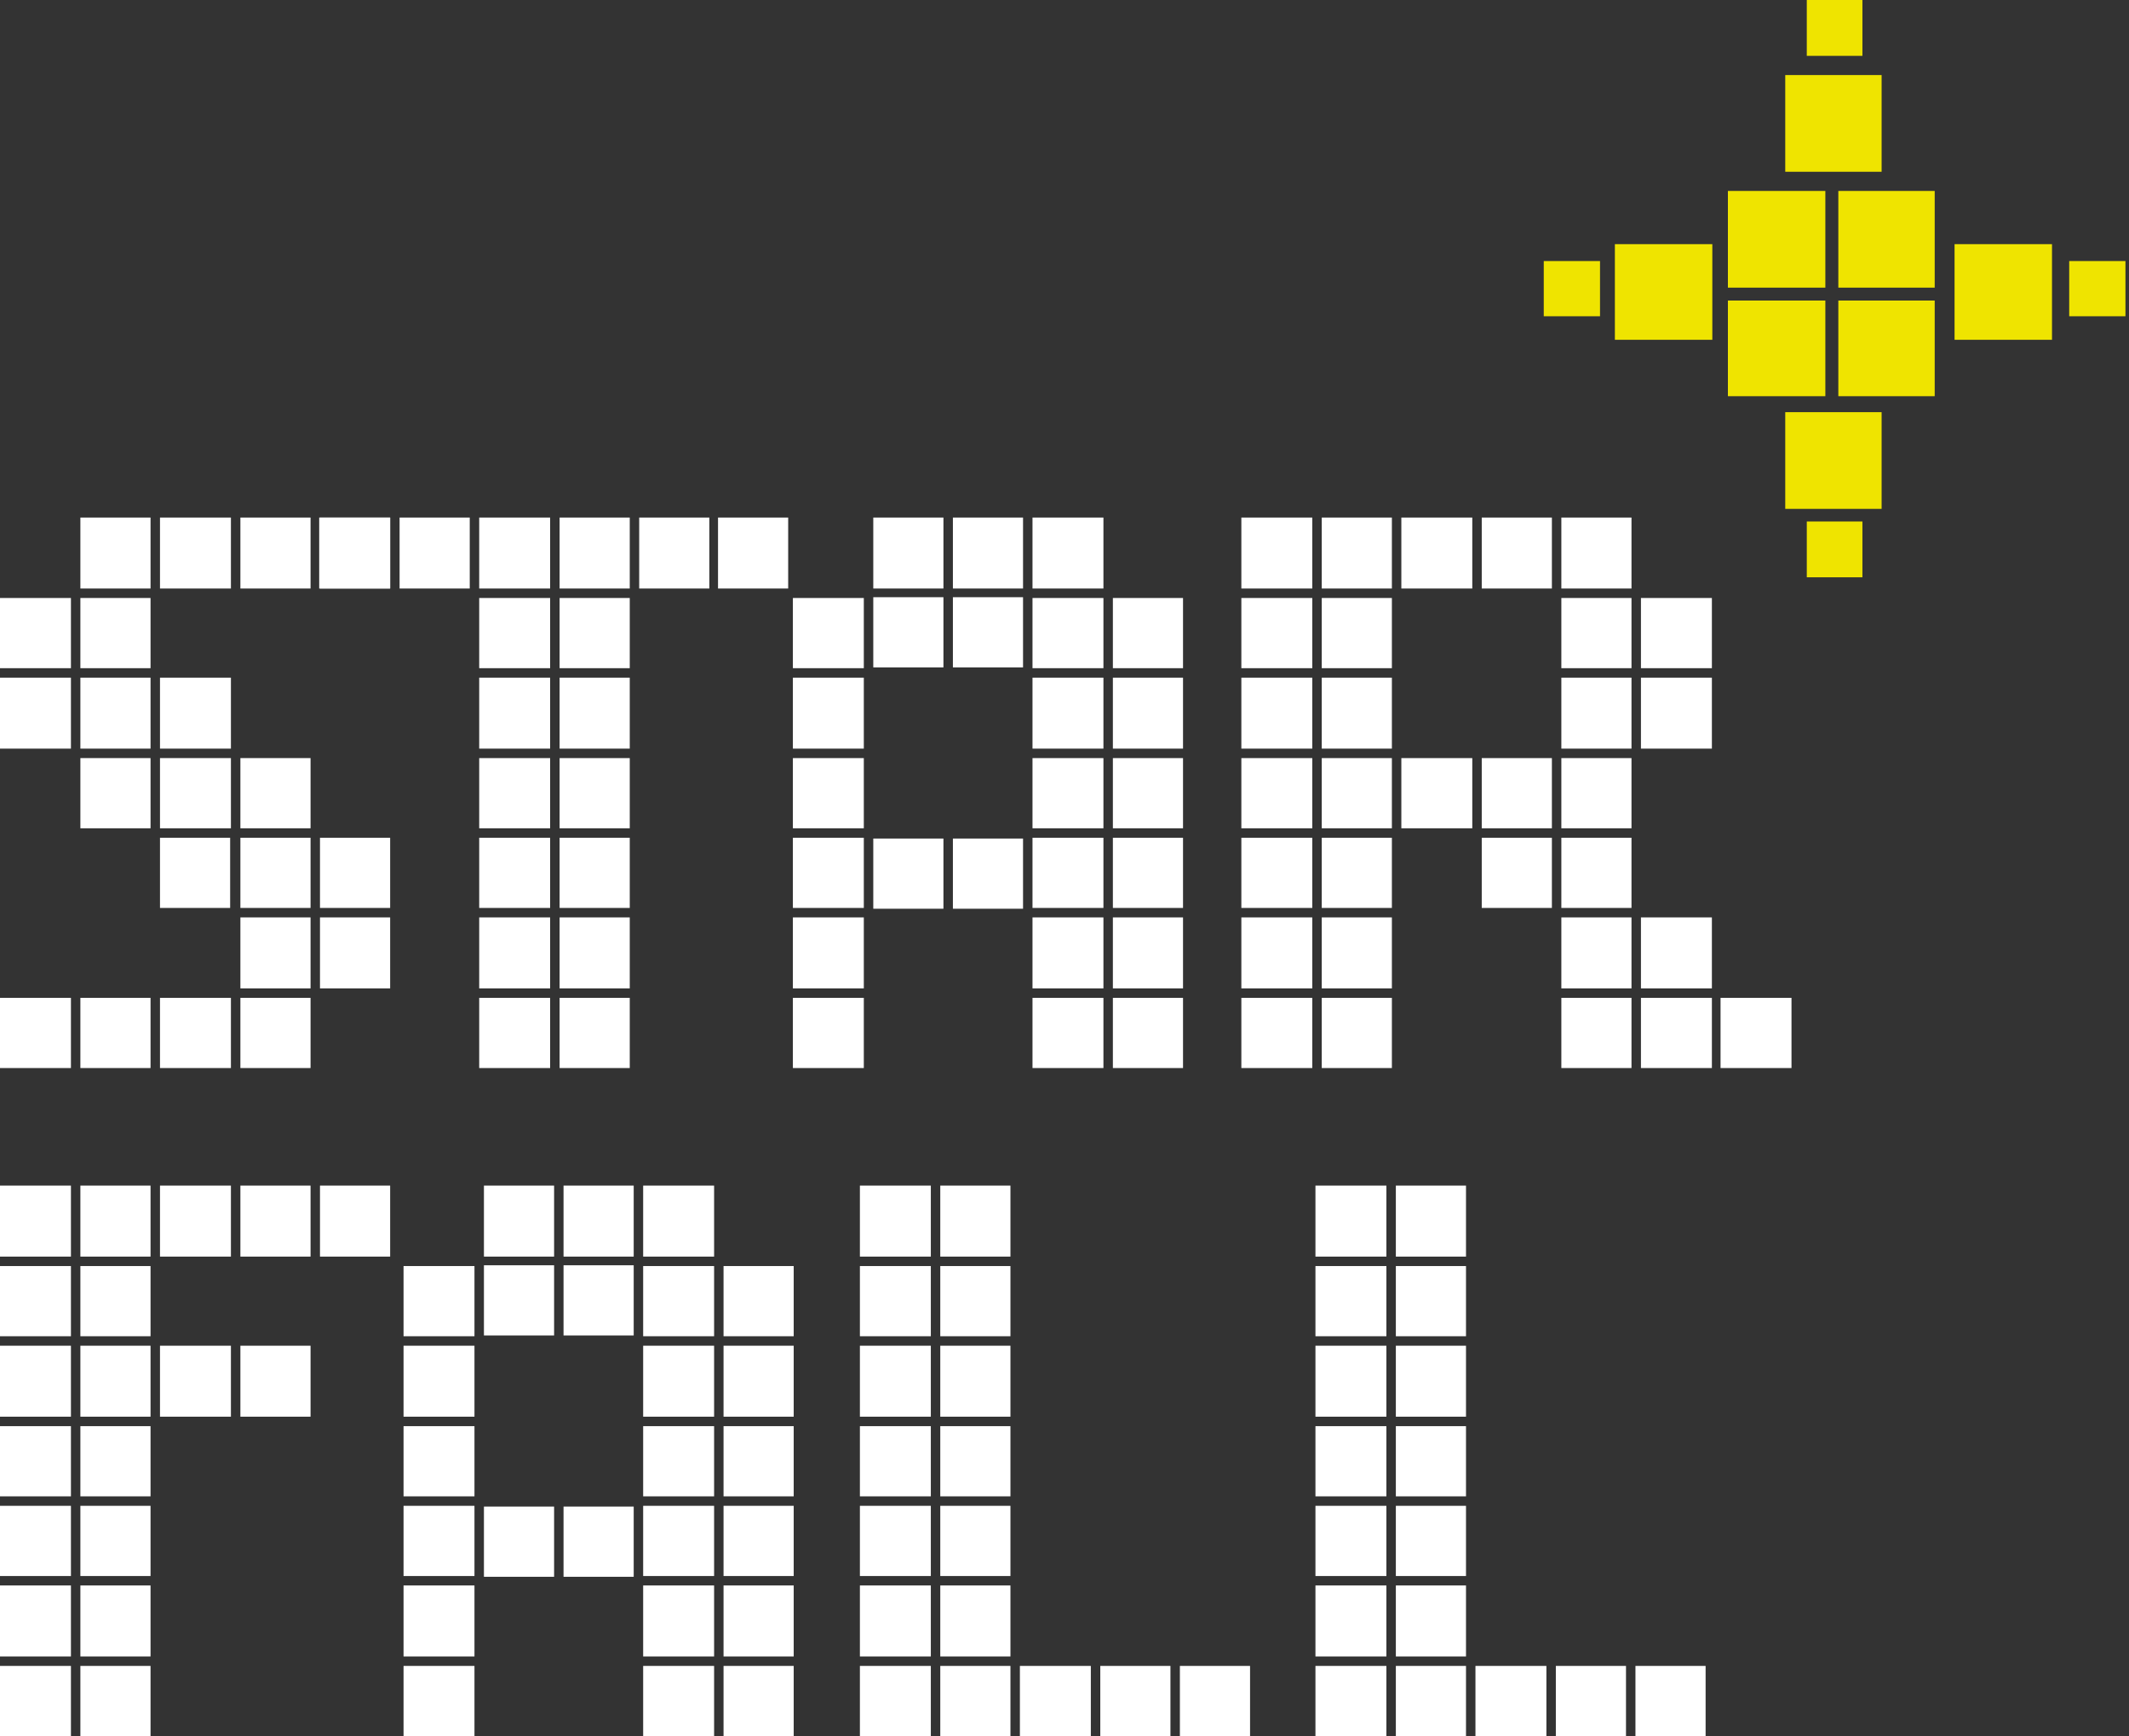 <?xml version="1.0" encoding="UTF-8"?>
<svg width="228px" height="186px" viewBox="0 0 228 186" version="1.1" xmlns="http://www.w3.org/2000/svg" xmlns:xlink="http://www.w3.org/1999/xlink">
    <rect x="0" y="0" width="228" height="186" fill="#333333" stroke="none"/>
    <!-- Generator: Sketch 45.2 (43514) - http://www.bohemiancoding.com/sketch -->
    <title>Group 2</title>
    <desc>Created with Sketch.</desc>
    <defs></defs>
    <g id="Page-1" stroke="none" stroke-width="1" fill="none" fill-rule="evenodd">
        <g id="Group-2">
            <g id="title-star-copy" transform="translate(165, 0)" fill="#EFE400">
                <polygon id="Fill-1" points="20.045 30.812 30.481 30.812 30.481 20.453 20.045 20.453"></polygon>
                <polygon id="Fill-2" points="20.045 42.439 30.481 42.439 30.481 32.194 20.045 32.194"></polygon>
                <polygon id="Fill-3" points="31.872 30.812 42.192 30.812 42.192 20.453 31.872 20.453"></polygon>
                <polygon id="Fill-4" points="26.187 18.399 36.507 18.399 36.507 8.04 26.187 8.04"></polygon>
                <polygon id="Fill-5" points="26.187 54.509 36.507 54.509 36.507 44.15 26.187 44.15"></polygon>
                <polygon id="Fill-6" points="44.319 36.398 54.754 36.398 54.754 26.153 44.319 26.153"></polygon>
                <polygon id="Fill-7" points="56.596 33.876 62.62 33.876 62.62 27.963 56.596 27.963"></polygon>
                <polygon id="Fill-8" points="0.325 33.876 6.35 33.876 6.35 27.963 0.325 27.963"></polygon>
                <polygon id="Fill-9" points="28.493 5.982 34.451 5.982 34.451 0 28.493 0"></polygon>
                <polygon id="Fill-10" points="28.494 61.839 34.451 61.839 34.451 55.86 28.494 55.86"></polygon>
                <polygon id="Fill-11" points="7.942 36.398 18.377 36.398 18.377 26.153 7.942 26.153"></polygon>
                <polygon id="Fill-12" points="31.872 42.439 42.192 42.439 42.192 32.194 31.872 32.194"></polygon>
            </g>
            <g id="title-copy" transform="translate(0, 55)" fill="#FFFFFF">
                <path d="M34.268,8.042 L41.782,8.042 L41.782,0.439 L34.268,0.439 L34.268,8.042 Z M25.744,8.042 L33.258,8.042 L33.258,0.439 L25.744,0.439 L25.744,8.042 Z M17.134,8.042 L24.731,8.042 L24.731,0.439 L17.134,0.439 L17.134,8.042 Z M8.608,8.042 L16.122,8.042 L16.122,0.439 L8.608,0.439 L8.608,8.042 Z M8.608,16.575 L16.122,16.575 L16.122,9.056 L8.608,9.056 L8.608,16.575 Z M0,16.575 L7.597,16.575 L7.597,9.056 L0,9.056 L0,16.575 Z M17.134,25.192 L24.731,25.192 L24.731,17.589 L17.134,17.589 L17.134,25.192 Z M8.608,25.192 L16.122,25.192 L16.122,17.589 L8.608,17.589 L8.608,25.192 Z M0,25.192 L7.597,25.192 L7.597,17.589 L0,17.589 L0,25.192 Z M25.744,33.725 L33.258,33.725 L33.258,26.205 L25.744,26.205 L25.744,33.725 Z M17.134,33.725 L24.731,33.725 L24.731,26.205 L17.134,26.205 L17.134,33.725 Z M8.608,33.725 L16.122,33.725 L16.122,26.205 L8.608,26.205 L8.608,33.725 Z M34.268,42.257 L41.782,42.257 L41.782,34.738 L34.268,34.738 L34.268,42.257 Z M25.744,42.257 L33.258,42.257 L33.258,34.738 L25.744,34.738 L25.744,42.257 Z M17.134,42.257 L24.647,42.257 L24.647,34.738 L17.134,34.738 L17.134,42.257 Z M34.268,50.875 L41.782,50.875 L41.782,43.271 L34.268,43.271 L34.268,50.875 Z M25.744,50.875 L33.258,50.875 L33.258,43.271 L25.744,43.271 L25.744,50.875 Z M25.744,59.407 L33.258,59.407 L33.258,51.888 L25.744,51.888 L25.744,59.407 Z M17.134,59.407 L24.731,59.407 L24.731,51.888 L17.134,51.888 L17.134,59.407 Z M8.608,59.407 L16.122,59.407 L16.122,51.888 L8.608,51.888 L8.608,59.407 Z M0,59.407 L7.597,59.407 L7.597,51.888 L0,51.888 L0,59.407 Z" id="Fill-13"></path>
                <path d="M76.895,8.042 L84.408,8.042 L84.408,0.439 L76.895,0.439 L76.895,8.042 Z M68.453,8.042 L75.966,8.042 L75.966,0.439 L68.453,0.439 L68.453,8.042 Z M59.929,59.407 L67.442,59.407 L67.442,51.888 L59.929,51.888 L59.929,59.407 Z M59.929,50.875 L67.442,50.875 L67.442,43.271 L59.929,43.271 L59.929,50.875 Z M59.929,42.257 L67.442,42.257 L67.442,34.738 L59.929,34.738 L59.929,42.257 Z M59.929,33.725 L67.442,33.725 L67.442,26.206 L59.929,26.206 L59.929,33.725 Z M59.929,25.192 L67.442,25.192 L67.442,17.589 L59.929,17.589 L59.929,25.192 Z M59.929,16.575 L67.442,16.575 L67.442,9.056 L59.929,9.056 L59.929,16.575 Z M59.929,8.042 L67.442,8.042 L67.442,0.439 L59.929,0.439 L59.929,8.042 Z M51.319,59.407 L58.915,59.407 L58.915,51.888 L51.319,51.888 L51.319,59.407 Z M51.319,50.875 L58.915,50.875 L58.915,43.271 L51.319,43.271 L51.319,50.875 Z M51.319,42.257 L58.915,42.257 L58.915,34.738 L51.319,34.738 L51.319,42.257 Z M51.319,33.725 L58.915,33.725 L58.915,26.206 L51.319,26.206 L51.319,33.725 Z M51.319,25.192 L58.915,25.192 L58.915,17.589 L51.319,17.589 L51.319,25.192 Z M51.319,16.575 L58.915,16.575 L58.915,9.056 L51.319,9.056 L51.319,16.575 Z M51.319,8.042 L58.915,8.042 L58.915,0.439 L51.319,0.439 L51.319,8.042 Z M42.793,8.042 L50.306,8.042 L50.306,0.439 L42.793,0.439 L42.793,8.042 Z M34.184,8.042 L41.781,8.042 L41.781,0.439 L34.184,0.439 L34.184,8.042 Z" id="Fill-14"></path>
                <path d="M119.181,59.407 L126.693,59.407 L126.693,51.888 L119.181,51.888 L119.181,59.407 Z M119.181,50.875 L126.693,50.875 L126.693,43.271 L119.181,43.271 L119.181,50.875 Z M119.181,42.257 L126.693,42.257 L126.693,34.738 L119.181,34.738 L119.181,42.257 Z M119.181,33.725 L126.693,33.725 L126.693,26.206 L119.181,26.206 L119.181,33.725 Z M119.181,25.192 L126.693,25.192 L126.693,17.589 L119.181,17.589 L119.181,25.192 Z M119.181,16.575 L126.693,16.575 L126.693,9.056 L119.181,9.056 L119.181,16.575 Z M110.573,59.407 L118.169,59.407 L118.169,51.888 L110.573,51.888 L110.573,59.407 Z M110.573,50.875 L118.169,50.875 L118.169,43.271 L110.573,43.271 L110.573,50.875 Z M110.573,42.257 L118.169,42.257 L118.169,34.738 L110.573,34.738 L110.573,42.257 Z M110.573,33.725 L118.169,33.725 L118.169,26.206 L110.573,26.206 L110.573,33.725 Z M110.573,25.192 L118.169,25.192 L118.169,17.589 L110.573,17.589 L110.573,25.192 Z M110.573,16.575 L118.169,16.575 L118.169,9.056 L110.573,9.056 L110.573,16.575 Z M110.573,8.042 L118.169,8.042 L118.169,0.439 L110.573,0.439 L110.573,8.042 Z M102.048,42.342 L109.56,42.342 L109.56,34.823 L102.048,34.823 L102.048,42.342 Z M102.048,16.49 L109.56,16.49 L109.56,8.971 L102.048,8.971 L102.048,16.49 Z M102.048,8.042 L109.56,8.042 L109.56,0.439 L102.048,0.439 L102.048,8.042 Z M93.522,42.342 L101.035,42.342 L101.035,34.823 L93.522,34.823 L93.522,42.342 Z M93.522,16.49 L101.035,16.49 L101.035,8.971 L93.522,8.971 L93.522,16.49 Z M93.522,8.042 L101.035,8.042 L101.035,0.439 L93.522,0.439 L93.522,8.042 Z M84.912,59.407 L92.508,59.407 L92.508,51.888 L84.912,51.888 L84.912,59.407 Z M84.912,50.875 L92.508,50.875 L92.508,43.271 L84.912,43.271 L84.912,50.875 Z M84.912,42.257 L92.508,42.257 L92.508,34.738 L84.912,34.738 L84.912,42.257 Z M84.912,33.725 L92.508,33.725 L92.508,26.206 L84.912,26.206 L84.912,33.725 Z M84.912,25.192 L92.508,25.192 L92.508,17.589 L84.912,17.589 L84.912,25.192 Z M84.912,16.575 L92.508,16.575 L92.508,9.056 L84.912,9.056 L84.912,16.575 Z" id="Fill-15"></path>
                <path d="M184.258,59.407 L191.856,59.407 L191.856,51.888 L184.258,51.888 L184.258,59.407 Z M175.733,59.407 L183.33,59.407 L183.33,51.888 L175.733,51.888 L175.733,59.407 Z M175.733,50.875 L183.33,50.875 L183.33,43.271 L175.733,43.271 L175.733,50.875 Z M175.733,25.192 L183.33,25.192 L183.33,17.589 L175.733,17.589 L175.733,25.192 Z M175.733,16.575 L183.33,16.575 L183.33,9.056 L175.733,9.056 L175.733,16.575 Z M167.209,59.407 L174.721,59.407 L174.721,51.888 L167.209,51.888 L167.209,59.407 Z M167.209,50.875 L174.721,50.875 L174.721,43.271 L167.209,43.271 L167.209,50.875 Z M167.209,42.257 L174.721,42.257 L174.721,34.738 L167.209,34.738 L167.209,42.257 Z M167.209,33.725 L174.721,33.725 L174.721,26.206 L167.209,26.206 L167.209,33.725 Z M167.209,25.192 L174.721,25.192 L174.721,17.589 L167.209,17.589 L167.209,25.192 Z M167.209,16.575 L174.721,16.575 L174.721,9.056 L167.209,9.056 L167.209,16.575 Z M167.209,8.042 L174.721,8.042 L174.721,0.439 L167.209,0.439 L167.209,8.042 Z M158.684,42.257 L166.196,42.257 L166.196,34.738 L158.684,34.738 L158.684,42.257 Z M158.684,33.725 L166.196,33.725 L166.196,26.206 L158.684,26.206 L158.684,33.725 Z M158.684,8.042 L166.196,8.042 L166.196,0.439 L158.684,0.439 L158.684,8.042 Z M150.074,33.725 L157.671,33.725 L157.671,26.206 L150.074,26.206 L150.074,33.725 Z M150.074,8.042 L157.671,8.042 L157.671,0.439 L150.074,0.439 L150.074,8.042 Z M141.549,59.407 L149.061,59.407 L149.061,51.888 L141.549,51.888 L141.549,59.407 Z M141.549,50.875 L149.061,50.875 L149.061,43.271 L141.549,43.271 L141.549,50.875 Z M141.549,42.257 L149.061,42.257 L149.061,34.738 L141.549,34.738 L141.549,42.257 Z M141.549,33.725 L149.061,33.725 L149.061,26.206 L141.549,26.206 L141.549,33.725 Z M141.549,25.192 L149.061,25.192 L149.061,17.589 L141.549,17.589 L141.549,25.192 Z M141.549,16.575 L149.061,16.575 L149.061,9.056 L141.549,9.056 L141.549,16.575 Z M141.549,8.042 L149.061,8.042 L149.061,0.439 L141.549,0.439 L141.549,8.042 Z M132.94,59.407 L140.536,59.407 L140.536,51.888 L132.94,51.888 L132.94,59.407 Z M132.94,50.875 L140.536,50.875 L140.536,43.271 L132.94,43.271 L132.94,50.875 Z M132.94,42.257 L140.536,42.257 L140.536,34.738 L132.94,34.738 L132.94,42.257 Z M132.94,33.725 L140.536,33.725 L140.536,26.206 L132.94,26.206 L132.94,33.725 Z M132.94,25.192 L140.536,25.192 L140.536,17.589 L132.94,17.589 L132.94,25.192 Z M132.94,16.575 L140.536,16.575 L140.536,9.056 L132.94,9.056 L132.94,16.575 Z M132.94,8.042 L140.536,8.042 L140.536,0.439 L132.94,0.439 L132.94,8.042 Z" id="Fill-16"></path>
                <path d="M34.268,79.605 L41.782,79.605 L41.782,72 L34.268,72 L34.268,79.605 Z M25.744,79.605 L33.258,79.605 L33.258,72 L25.744,72 L25.744,79.605 Z M17.134,79.605 L24.731,79.605 L24.731,72 L17.134,72 L17.134,79.605 Z M8.608,79.605 L16.122,79.605 L16.122,72 L8.608,72 L8.608,79.605 Z M0,79.605 L7.597,79.605 L7.597,72 L0,72 L0,79.605 Z M8.608,88.136 L16.122,88.136 L16.122,80.617 L8.608,80.617 L8.608,88.136 Z M0,88.136 L7.597,88.136 L7.597,80.617 L0,80.617 L0,88.136 Z M25.744,96.753 L33.258,96.753 L33.258,89.15 L25.744,89.15 L25.744,96.753 Z M17.134,96.753 L24.731,96.753 L24.731,89.15 L17.134,89.15 L17.134,96.753 Z M8.608,96.753 L16.122,96.753 L16.122,89.15 L8.608,89.15 L8.608,96.753 Z M0,96.753 L7.597,96.753 L7.597,89.15 L0,89.15 L0,96.753 Z M8.608,105.286 L16.122,105.286 L16.122,97.767 L8.608,97.767 L8.608,105.286 Z M0,105.286 L7.597,105.286 L7.597,97.767 L0,97.767 L0,105.286 Z M8.608,113.82 L16.122,113.82 L16.122,106.3 L8.608,106.3 L8.608,113.82 Z M0,113.82 L7.597,113.82 L7.597,106.3 L0,106.3 L0,113.82 Z M8.608,122.436 L16.122,122.436 L16.122,114.832 L8.608,114.832 L8.608,122.436 Z M0,122.436 L7.597,122.436 L7.597,114.832 L0,114.832 L0,122.436 Z M8.608,130.969 L16.122,130.969 L16.122,123.45 L8.608,123.45 L8.608,130.969 Z M0,130.969 L7.597,130.969 L7.597,123.45 L0,123.45 L0,130.969 Z" id="Fill-17"></path>
                <path d="M68.878,79.605 L76.475,79.605 L76.475,72 L68.878,72 L68.878,79.605 Z M60.351,79.605 L67.865,79.605 L67.865,72 L60.351,72 L60.351,79.605 Z M51.826,79.605 L59.34,79.605 L59.34,72 L51.826,72 L51.826,79.605 Z M60.351,88.052 L67.865,88.052 L67.865,80.533 L60.351,80.533 L60.351,88.052 Z M51.826,88.052 L59.34,88.052 L59.34,80.533 L51.826,80.533 L51.826,88.052 Z M77.486,88.136 L85,88.136 L85,80.617 L77.486,80.617 L77.486,88.136 Z M68.878,88.136 L76.475,88.136 L76.475,80.617 L68.878,80.617 L68.878,88.136 Z M43.217,88.136 L50.812,88.136 L50.812,80.617 L43.217,80.617 L43.217,88.136 Z M77.486,96.753 L85,96.753 L85,89.15 L77.486,89.15 L77.486,96.753 Z M68.878,96.753 L76.475,96.753 L76.475,89.15 L68.878,89.15 L68.878,96.753 Z M43.217,96.753 L50.812,96.753 L50.812,89.15 L43.217,89.15 L43.217,96.753 Z M77.486,105.286 L85,105.286 L85,97.767 L77.486,97.767 L77.486,105.286 Z M68.878,105.286 L76.475,105.286 L76.475,97.767 L68.878,97.767 L68.878,105.286 Z M43.217,105.286 L50.812,105.286 L50.812,97.767 L43.217,97.767 L43.217,105.286 Z M77.486,113.82 L85,113.82 L85,106.3 L77.486,106.3 L77.486,113.82 Z M68.878,113.82 L76.475,113.82 L76.475,106.3 L68.878,106.3 L68.878,113.82 Z M43.217,113.82 L50.812,113.82 L50.812,106.3 L43.217,106.3 L43.217,113.82 Z M60.351,113.903 L67.865,113.903 L67.865,106.383 L60.351,106.383 L60.351,113.903 Z M51.826,113.903 L59.34,113.903 L59.34,106.383 L51.826,106.383 L51.826,113.903 Z M77.486,122.436 L85,122.436 L85,114.832 L77.486,114.832 L77.486,122.436 Z M68.878,122.436 L76.475,122.436 L76.475,114.832 L68.878,114.832 L68.878,122.436 Z M43.217,122.436 L50.812,122.436 L50.812,114.832 L43.217,114.832 L43.217,122.436 Z M77.486,130.969 L85,130.969 L85,123.45 L77.486,123.45 L77.486,130.969 Z M68.878,130.969 L76.475,130.969 L76.475,123.45 L68.878,123.45 L68.878,130.969 Z M43.217,130.969 L50.812,130.969 L50.812,123.45 L43.217,123.45 L43.217,130.969 Z" id="Fill-18"></path>
                <path d="M100.697,79.605 L108.211,79.605 L108.211,72 L100.697,72 L100.697,79.605 Z M92.089,79.605 L99.685,79.605 L99.685,72 L92.089,72 L92.089,79.605 Z M100.697,88.136 L108.211,88.136 L108.211,80.617 L100.697,80.617 L100.697,88.136 Z M92.089,88.136 L99.685,88.136 L99.685,80.617 L92.089,80.617 L92.089,88.136 Z M100.697,96.753 L108.211,96.753 L108.211,89.15 L100.697,89.15 L100.697,96.753 Z M92.089,96.753 L99.685,96.753 L99.685,89.15 L92.089,89.15 L92.089,96.753 Z M100.697,105.286 L108.211,105.286 L108.211,97.767 L100.697,97.767 L100.697,105.286 Z M92.089,105.286 L99.685,105.286 L99.685,97.767 L92.089,97.767 L92.089,105.286 Z M100.697,113.82 L108.211,113.82 L108.211,106.3 L100.697,106.3 L100.697,113.82 Z M92.089,113.82 L99.685,113.82 L99.685,106.3 L92.089,106.3 L92.089,113.82 Z M100.697,122.436 L108.211,122.436 L108.211,114.832 L100.697,114.832 L100.697,122.436 Z M92.089,122.436 L99.685,122.436 L99.685,114.832 L92.089,114.832 L92.089,122.436 Z M126.357,130.969 L133.871,130.969 L133.871,123.45 L126.357,123.45 L126.357,130.969 Z M117.833,130.969 L125.345,130.969 L125.345,123.45 L117.833,123.45 L117.833,130.969 Z M109.223,130.969 L116.82,130.969 L116.82,123.45 L109.223,123.45 L109.223,130.969 Z M100.697,130.969 L108.211,130.969 L108.211,123.45 L100.697,123.45 L100.697,130.969 Z M92.089,130.969 L99.685,130.969 L99.685,123.45 L92.089,123.45 L92.089,130.969 Z" id="Fill-19"></path>
                <path d="M149.485,79.605 L156.998,79.605 L156.998,72 L149.485,72 L149.485,79.605 Z M140.875,79.605 L148.472,79.605 L148.472,72 L140.875,72 L140.875,79.605 Z M149.485,88.136 L156.998,88.136 L156.998,80.617 L149.485,80.617 L149.485,88.136 Z M140.875,88.136 L148.472,88.136 L148.472,80.617 L140.875,80.617 L140.875,88.136 Z M149.485,96.753 L156.998,96.753 L156.998,89.15 L149.485,89.15 L149.485,96.753 Z M140.875,96.753 L148.472,96.753 L148.472,89.15 L140.875,89.15 L140.875,96.753 Z M149.485,105.286 L156.998,105.286 L156.998,97.767 L149.485,97.767 L149.485,105.286 Z M140.875,105.286 L148.472,105.286 L148.472,97.767 L140.875,97.767 L140.875,105.286 Z M149.485,113.82 L156.998,113.82 L156.998,106.3 L149.485,106.3 L149.485,113.82 Z M140.875,113.82 L148.472,113.82 L148.472,106.3 L140.875,106.3 L140.875,113.82 Z M149.485,122.436 L156.998,122.436 L156.998,114.832 L149.485,114.832 L149.485,122.436 Z M140.875,122.436 L148.472,122.436 L148.472,114.832 L140.875,114.832 L140.875,122.436 Z M175.145,130.969 L182.658,130.969 L182.658,123.45 L175.145,123.45 L175.145,130.969 Z M166.619,130.969 L174.132,130.969 L174.132,123.45 L166.619,123.45 L166.619,130.969 Z M158.01,130.969 L165.607,130.969 L165.607,123.45 L158.01,123.45 L158.01,130.969 Z M149.485,130.969 L156.998,130.969 L156.998,123.45 L149.485,123.45 L149.485,130.969 Z M140.875,130.969 L148.472,130.969 L148.472,123.45 L140.875,123.45 L140.875,130.969 Z" id="Fill-20"></path>
            </g>
        </g>
    </g>
</svg>